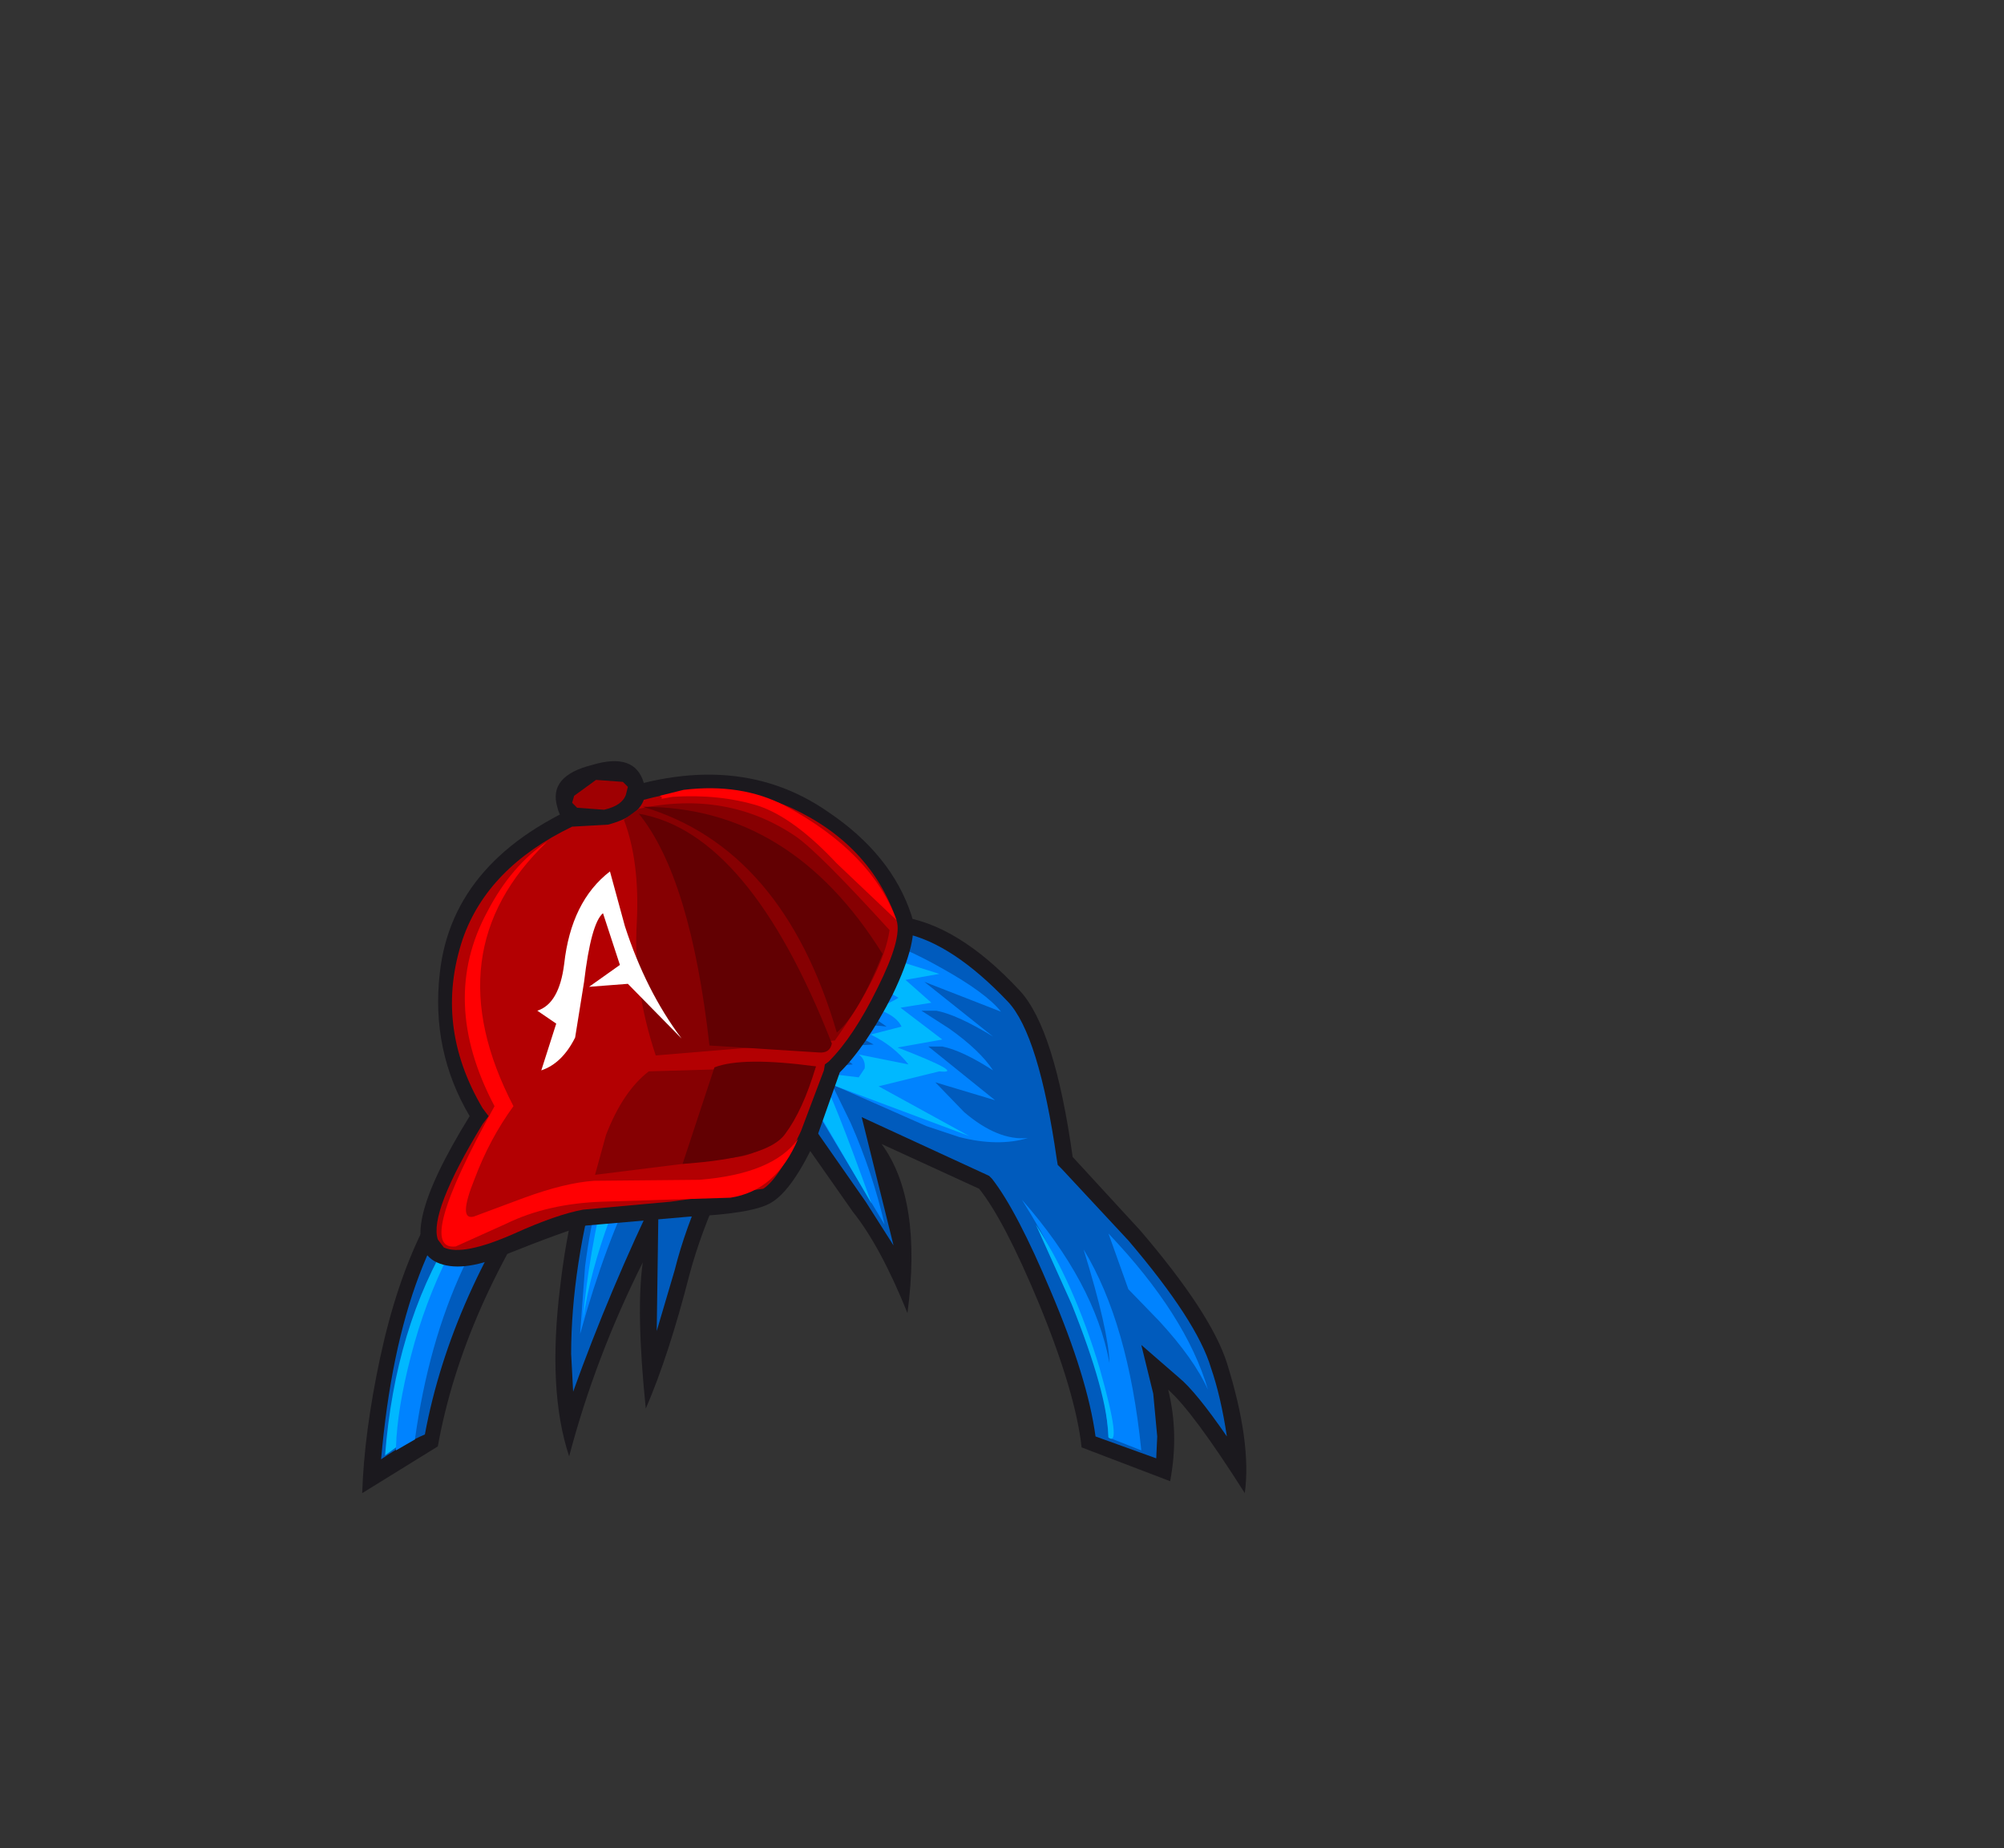 <?xml version="1.0" encoding="UTF-8" standalone="no"?>
<svg xmlns:xlink="http://www.w3.org/1999/xlink" height="92.9px" width="100.7px" xmlns="http://www.w3.org/2000/svg">
  <rect width="100%" height="100%" fill="#333333" stroke="none"/>
  <g transform="matrix(1.0, 0.0, 0.0, 1.0, 38.65, 49.75)">
    <use height="29.6" transform="matrix(1.0, 0.0, 0.0, 1.0, -20.45, -4.3)" width="44.45" xlink:href="#sprite0"/>
    <use height="25.4" transform="matrix(1.0, 0.0, 0.0, 1.0, -17.5, -11.5)" width="24.75" xlink:href="#sprite5"/>
    <use height="23.1" transform="matrix(1.0, 0.0, 0.0, 1.0, -16.7, -10.0)" width="23.15" xlink:href="#sprite6"/>
    <use height="18.65" transform="matrix(1.0, 0.0, 0.0, 1.0, -8.75, -9.35)" width="14.8" xlink:href="#sprite7"/>
    <use height="10.0" transform="matrix(1.0, 0.0, 0.0, 1.0, -11.65, -5.95)" width="7.25" xlink:href="#sprite8"/>
    <use height="17.95" transform="matrix(1.0, 0.0, 0.0, 1.0, -6.55, -9.2)" width="12.25" xlink:href="#sprite9"/>
    <use height="1.5" transform="matrix(1.0, 0.0, 0.0, 1.0, -9.9, -10.55)" width="2.8" xlink:href="#sprite10"/>
    <use height="23.05" transform="matrix(1.0, 0.0, 0.0, 1.0, -16.45, -10.15)" width="22.85" xlink:href="#sprite11"/>
  </g>
  <defs>
    <g id="sprite0" transform="matrix(1.0, 0.0, 0.0, 1.0, 22.2, 14.8)">
      <use height="29.6" transform="matrix(1.0, 0.0, 0.0, 1.0, -22.2, -14.8)" width="44.45" xlink:href="#sprite1"/>
      <use height="27.0" transform="matrix(1.0, 0.0, 0.0, 1.0, -21.25, -13.9)" width="42.5" xlink:href="#sprite2"/>
      <use height="25.95" transform="matrix(1.0, 0.0, 0.0, 1.0, -20.5, -13.3)" width="40.8" xlink:href="#sprite3"/>
      <use height="25.25" transform="matrix(1.0, 0.0, 0.0, 1.0, -21.05, -12.35)" width="36.6" xlink:href="#sprite4"/>
    </g>
    <g id="sprite1" transform="matrix(1.0, 0.0, 0.0, 1.0, 0.0, 0.0)">
      <use height="29.6" transform="matrix(1.0, 0.0, 0.0, 1.0, 0.0, 0.0)" width="44.45" xlink:href="#shape0"/>
    </g>
    <g id="shape0" transform="matrix(1.0, 0.0, 0.0, 1.0, 0.0, 0.0)">
      <path d="M40.6 29.0 L36.15 27.3 Q35.85 24.55 34.0 20.05 32.25 15.85 31.0 14.3 L26.1 12.05 Q28.15 14.85 27.4 20.55 26.05 17.2 24.65 15.45 L20.55 9.6 Q17.55 14.5 16.45 18.6 15.4 22.7 14.25 25.35 13.75 20.45 14.1 18.0 11.7 22.8 10.4 27.75 9.3 24.45 9.95 19.2 10.5 14.55 11.7 12.3 L10.0 13.2 Q5.05 20.3 3.8 27.25 L0.0 29.6 Q0.1 26.55 0.9 22.8 2.5 15.35 6.2 12.1 6.55 10.1 7.8 7.3 9.25 4.2 10.45 3.55 14.9 1.2 16.15 0.75 20.85 -0.95 22.55 1.2 L26.9 0.6 Q29.9 0.95 33.05 4.35 34.8 6.25 35.7 12.7 L39.1 16.4 Q42.65 20.55 43.45 23.05 44.7 27.05 44.35 29.6 41.75 25.5 40.5 24.4 41.05 26.6 40.6 29.0" fill="#1b191e" fill-rule="evenodd" stroke="none"/>
    </g>
    <g id="sprite2" transform="matrix(1.0, 0.0, 0.0, 1.0, 0.0, 0.0)">
      <use height="27.0" transform="matrix(1.0, 0.0, 0.0, 1.0, 0.0, 0.0)" width="42.5" xlink:href="#shape1"/>
    </g>
    <g id="shape1" transform="matrix(1.0, 0.0, 0.0, 1.0, 0.0, 0.0)">
      <path d="M41.7 22.4 Q42.2 23.85 42.5 25.85 40.95 23.6 40.1 22.9 L38.2 21.25 38.8 23.7 39.0 25.85 38.95 26.95 35.9 25.85 Q35.5 22.9 33.65 18.55 31.95 14.5 30.7 12.9 L30.55 12.75 24.15 9.8 25.75 16.25 24.35 14.05 20.3 8.25 19.6 7.25 18.95 8.3 Q15.8 13.3 14.75 17.5 L13.85 20.55 13.95 13.4 Q11.5 18.45 9.65 23.6 L9.55 21.7 Q9.55 17.35 11.0 12.2 L12.05 10.1 8.65 11.6 8.5 11.7 8.4 11.85 Q3.5 18.75 2.2 25.75 1.25 26.15 0.0 27.0 0.95 16.1 5.75 11.8 L6.0 11.65 6.05 11.35 Q6.4 9.4 7.6 6.75 8.9 3.9 9.9 3.4 L10.3 3.15 Q19.1 -1.55 20.95 0.8 L21.25 1.2 22.35 0.9 26.25 0.55 Q28.7 1.05 31.5 4.0 33.05 5.65 33.95 11.9 L34.0 12.2 34.2 12.4 37.55 16.0 Q41.0 20.05 41.7 22.4" fill="#005bbd" fill-rule="evenodd" stroke="none"/>
    </g>
    <g id="sprite3" transform="matrix(1.0, 0.0, 0.0, 1.0, 0.0, 0.0)">
      <use height="25.95" transform="matrix(1.0, 0.0, 0.0, 1.0, 0.0, 0.0)" width="40.8" xlink:href="#shape2"/>
    </g>
    <g id="shape2" transform="matrix(1.0, 0.0, 0.0, 1.0, 0.0, 0.0)">
      <path d="M26.4 3.85 L27.8 4.75 Q29.35 5.85 30.0 6.85 28.45 5.85 27.45 5.65 L26.75 5.65 30.1 8.35 27.1 7.45 28.55 8.95 Q30.25 10.4 31.75 10.25 30.25 10.7 28.3 10.2 L26.65 9.65 21.9 7.55 22.85 9.5 Q23.95 12.0 24.55 14.6 L19.9 6.85 22.95 6.55 Q21.9 5.7 21.25 5.7 L24.0 5.55 Q22.5 4.7 21.45 4.7 23.6 4.5 24.65 4.65 22.85 3.35 21.6 3.4 L24.6 3.35 Q22.85 2.15 21.55 2.25 L24.4 1.95 21.45 1.05 24.6 0.5 Q25.35 0.55 27.4 1.7 29.65 2.95 30.4 3.9 L26.55 2.4 30.0 5.15 Q28.2 4.05 27.15 3.85 L26.4 3.85 M31.45 13.35 Q35.1 17.5 35.85 21.55 35.8 19.9 34.55 15.85 36.8 19.55 37.45 25.95 L35.8 25.3 Q35.45 19.7 31.45 13.35 M38.35 19.45 L36.8 17.85 35.8 15.05 Q39.7 19.15 40.8 22.9 40.1 21.35 38.35 19.45 M19.2 5.55 Q15.6 8.65 14.35 13.35 14.9 8.95 15.65 7.6 11.85 10.75 9.25 20.1 L9.5 16.7 Q10.0 12.8 11.2 10.4 L9.05 10.2 7.9 10.45 Q2.3 15.7 0.95 25.4 L0.0 25.95 Q-0.05 23.85 0.65 20.95 2.1 15.15 6.05 11.05 L7.35 7.4 Q8.6 3.9 9.25 3.35 10.3 2.5 12.9 1.35 16.0 0.0 17.85 0.0 L11.45 3.3 18.05 1.1 12.55 4.1 18.2 2.05 14.05 4.9 18.5 3.45 14.9 5.7 18.8 4.9 Q16.85 5.7 17.8 5.7 L19.2 5.55 M13.9 6.2 Q10.9 6.8 9.65 7.35 L12.15 7.3 8.6 9.2 11.6 8.9 13.9 6.2" fill="#0083ff" fill-rule="evenodd" stroke="none"/>
    </g>
    <g id="sprite4" transform="matrix(1.0, 0.0, 0.0, 1.0, 7.75, 0.0)">
      <use height="25.25" transform="matrix(1.0, 0.0, 0.0, 1.0, -7.75, 0.0)" width="36.6" xlink:href="#shape3"/>
    </g>
    <g id="shape3" transform="matrix(1.0, 0.0, 0.0, 1.0, 7.75, 0.0)">
      <path d="M1.9 5.25 L4.9 5.3 0.6 6.4 2.45 2.8 7.6 0.0 3.2 3.1 Q5.9 2.15 5.4 2.5 L2.55 4.25 Q6.75 3.3 5.9 3.7 L1.9 5.25" fill="#00b8ff" fill-rule="evenodd" stroke="none"/>
      <path d="M7.2 5.45 Q9.25 4.55 9.35 5.05 10.4 5.35 9.8 6.0 L7.35 11.35 8.7 6.0 Q5.5 7.9 3.55 13.35 2.55 16.05 2.2 18.4 2.45 15.25 3.45 11.15 4.45 7.05 7.2 5.45" fill="#00b8ff" fill-rule="evenodd" stroke="none"/>
      <path d="M19.7 2.5 L18.15 2.75 20.25 4.35 18.0 4.75 Q21.5 6.1 20.1 5.95 L17.05 6.7 21.6 9.2 14.25 6.45 Q14.65 6.9 16.7 12.6 L13.1 6.45 Q13.0 5.95 14.4 6.05 L16.05 6.25 16.35 5.8 Q16.4 5.35 16.05 5.1 L18.55 5.6 Q17.8 4.65 16.65 4.1 L18.2 3.7 Q17.9 3.05 16.6 2.7 17.15 2.8 18.05 2.25 L16.55 1.4 17.8 1.3 17.4 0.2 20.1 1.05 18.4 1.35 19.7 2.5" fill="#00b8ff" fill-rule="evenodd" stroke="none"/>
      <path d="M3.4 8.75 L0.0 9.2 Q1.95 8.2 3.7 8.2 L3.4 8.75" fill="#00b8ff" fill-rule="evenodd" stroke="none"/>
      <path d="M3.4 6.8 L0.5 8.2 0.65 6.55 3.4 6.8" fill="#00b8ff" fill-rule="evenodd" stroke="none"/>
      <path d="M24.95 13.65 Q26.85 16.55 28.15 20.85 29.3 24.9 28.6 24.35 28.55 22.15 26.75 17.65 L24.95 13.65" fill="#00b8ff" fill-rule="evenodd" stroke="none"/>
      <path d="M-7.2 24.85 L-7.75 25.25 Q-7.25 18.8 -4.4 14.15 -3.0 11.85 -1.7 10.8 -5.05 14.85 -6.45 20.25 -7.15 22.95 -7.2 24.85" fill="#00b8ff" fill-rule="evenodd" stroke="none"/>
    </g>
    <g id="sprite5" transform="matrix(1.0, 0.0, 0.0, 1.0, 0.0, 0.0)">
      <use height="25.4" transform="matrix(1.0, 0.0, 0.0, 1.0, 0.0, 0.0)" width="24.75" xlink:href="#shape4"/>
    </g>
    <g id="shape4" transform="matrix(1.0, 0.0, 0.0, 1.0, 0.0, 0.0)">
      <path d="M11.2 1.1 Q11.55 2.65 9.4 3.2 7.2 3.85 6.85 2.3 6.4 0.75 8.6 0.2 10.75 -0.45 11.2 1.1" fill="#1b191e" fill-rule="evenodd" stroke="none"/>
      <path d="M20.45 2.55 Q23.65 4.7 24.65 7.75 25.05 8.95 23.7 11.75 22.4 14.3 21.05 15.65 L19.9 18.9 Q18.7 21.55 17.6 22.2 16.7 22.75 13.5 22.9 L8.3 23.35 Q7.4 23.55 4.15 24.85 2.0 25.75 0.8 25.2 -1.45 24.15 2.45 17.85 0.5 14.55 0.95 10.65 1.6 4.8 8.6 1.95 15.55 -0.85 20.45 2.55" fill="#1b191e" fill-rule="evenodd" stroke="none"/>
    </g>
    <g id="sprite6" transform="matrix(1.0, 0.0, 0.0, 1.0, 0.0, 0.0)">
      <use height="23.1" transform="matrix(1.0, 0.0, 0.0, 1.0, 0.0, 0.0)" width="23.15" xlink:href="#shape5"/>
    </g>
    <g id="shape5" transform="matrix(1.0, 0.0, 0.0, 1.0, 0.0, 0.0)">
      <path d="M23.1 6.5 Q23.4 7.4 22.15 9.9 20.95 12.35 19.7 13.6 L19.5 13.75 19.45 14.05 18.3 17.1 Q17.2 19.5 16.4 20.0 L11.75 20.65 7.35 21.05 Q6.0 21.3 3.9 22.25 1.3 23.4 0.35 22.95 L0.05 22.55 Q-0.4 21.2 2.3 16.75 L2.6 16.35 2.3 15.95 Q-0.15 11.8 1.3 7.45 2.55 3.85 6.8 1.8 L8.6 1.7 Q10.1 1.3 10.4 0.45 14.45 -0.65 17.8 0.85 21.8 2.7 23.1 6.5" fill="#b30002" fill-rule="evenodd" stroke="none"/>
    </g>
    <g id="sprite7" transform="matrix(1.0, 0.0, 0.0, 1.0, 0.0, 0.0)">
      <use height="18.65" transform="matrix(1.0, 0.0, 0.0, 1.0, 0.0, 0.0)" width="14.8" xlink:href="#shape6"/>
    </g>
    <g id="shape6" transform="matrix(1.0, 0.0, 0.0, 1.0, 0.0, 0.0)">
      <path d="M14.8 6.35 Q14.5 8.45 12.05 11.9 L3.05 12.65 Q1.9 9.2 2.1 5.95 2.25 2.9 1.45 0.8 L2.2 0.25 Q6.65 -0.7 10.1 1.65 11.25 2.45 14.8 6.35 M0.0 18.65 L0.55 16.65 Q1.4 14.45 2.7 13.45 L11.1 13.2 Q9.65 17.4 7.2 17.75 L0.0 18.65" fill="#860002" fill-rule="evenodd" stroke="none"/>
    </g>
    <g id="sprite8" transform="matrix(1.0, 0.0, 0.0, 1.0, 0.0, 0.0)">
      <use height="10.0" transform="matrix(1.0, 0.0, 0.0, 1.0, 0.0, 0.0)" width="7.25" xlink:href="#shape7"/>
    </g>
    <g id="shape7" transform="matrix(1.0, 0.0, 0.0, 1.0, 0.0, 0.0)">
      <path d="M1.35 4.65 Q1.7 1.5 3.65 0.0 L4.4 2.75 Q5.45 6.0 7.25 8.4 L4.55 5.65 2.6 5.8 4.15 4.7 3.3 2.1 Q2.7 2.6 2.35 5.55 L1.9 8.35 Q1.25 9.65 0.2 10.0 L0.95 7.65 0.0 7.0 Q1.1 6.65 1.35 4.65" fill="#ffffff" fill-rule="evenodd" stroke="none"/>
    </g>
    <g id="sprite9" transform="matrix(1.0, 0.0, 0.0, 1.0, 0.0, 0.0)">
      <use height="17.95" transform="matrix(1.0, 0.0, 0.0, 1.0, 0.0, 0.0)" width="12.25" xlink:href="#shape8"/>
    </g>
    <g id="shape8" transform="matrix(1.0, 0.0, 0.0, 1.0, 0.0, 0.0)">
      <path d="M9.95 11.35 Q7.25 2.1 0.2 0.0 7.65 0.0 12.25 7.4 11.05 10.4 9.95 11.35" fill="#620002" fill-rule="evenodd" stroke="none"/>
      <path d="M9.7 11.9 Q9.6 12.4 9.05 12.35 L3.55 12.0 Q2.6 3.55 0.0 0.35 5.55 1.3 9.7 11.9" fill="#620002" fill-rule="evenodd" stroke="none"/>
      <path d="M3.8 13.1 Q5.2 12.55 8.9 13.05 8.25 15.25 7.35 16.45 6.5 17.65 2.2 17.95 L3.8 13.1" fill="#620002" fill-rule="evenodd" stroke="none"/>
    </g>
    <g id="sprite10" transform="matrix(1.0, 0.0, 0.0, 1.0, 0.0, -0.1)">
      <use height="1.5" transform="matrix(1.0, 0.0, 0.0, 1.0, 0.0, 0.1)" width="2.8" xlink:href="#shape9"/>
    </g>
    <g id="shape9" transform="matrix(1.0, 0.0, 0.0, 1.0, 0.0, -0.1)">
      <path d="M1.2 0.1 L2.55 0.2 2.8 0.45 2.7 0.85 Q2.5 1.4 1.6 1.6 L0.25 1.5 0.0 1.25 0.1 0.9 1.2 0.1" fill="#9f0002" fill-rule="evenodd" stroke="none"/>
    </g>
    <g id="sprite11" transform="matrix(1.0, 0.0, 0.0, 1.0, 0.0, 0.0)">
      <use height="23.05" transform="matrix(1.0, 0.0, 0.0, 1.0, 0.0, 0.0)" width="22.85" xlink:href="#shape10"/>
    </g>
    <g id="shape10" transform="matrix(1.0, 0.0, 0.0, 1.0, 0.0, 0.0)">
      <path d="M2.3 6.2 Q3.5 3.9 5.3 2.7 -0.45 8.2 3.6 16.0 2.4 17.65 1.65 19.65 0.8 21.75 1.6 21.55 L4.15 20.6 Q6.2 19.85 7.65 19.75 L12.95 19.7 Q16.65 19.4 17.9 17.65 16.8 20.25 14.5 20.6 L8.05 20.8 Q5.3 20.9 3.25 21.9 L0.7 23.05 Q-1.4 23.3 2.65 16.0 -0.15 10.7 2.3 6.2" fill="#ff0002" fill-rule="evenodd" stroke="none"/>
      <path d="M15.9 0.9 Q13.95 0.3 11.6 0.45 L11.05 0.55 11.05 0.45 10.95 0.4 12.15 0.1 Q15.05 -0.25 17.25 0.9 21.6 3.25 22.85 6.65 L19.85 3.8 Q17.7 1.5 15.9 0.9" fill="#ff0002" fill-rule="evenodd" stroke="none"/>
    </g>
  </defs>
</svg>
